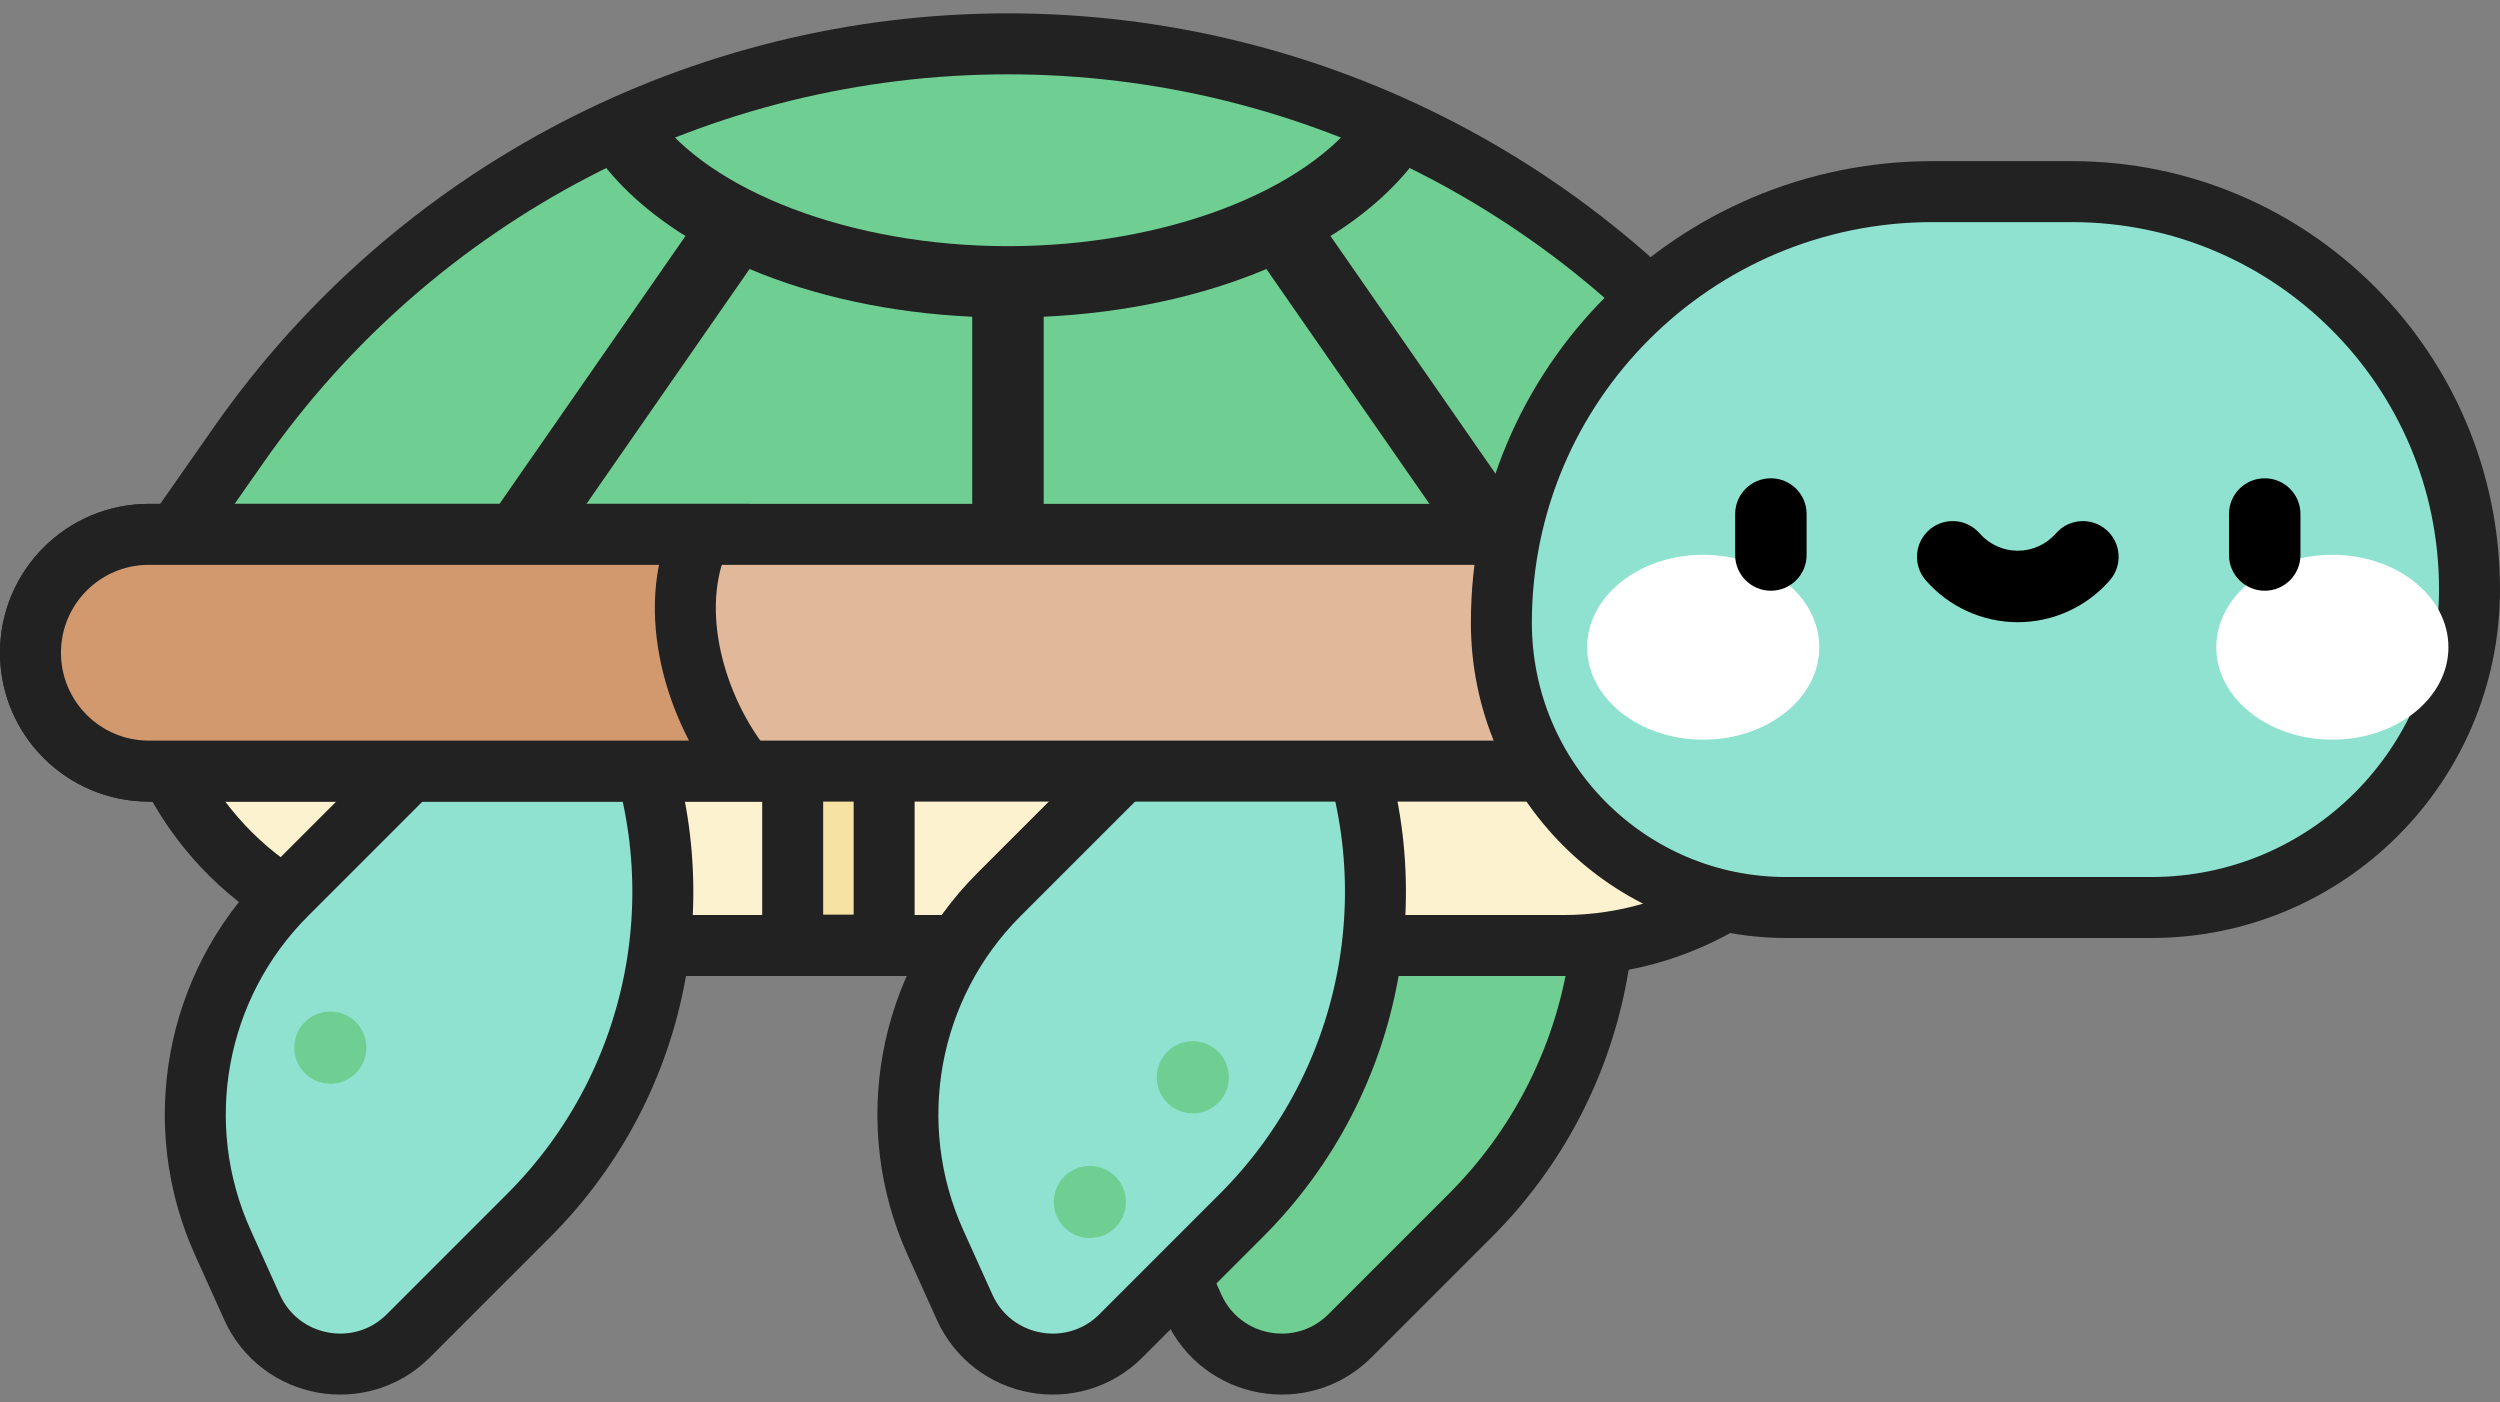<svg width="82" height="46" viewBox="0 0 82 46" fill="none" xmlns="http://www.w3.org/2000/svg">
<rect x="0" y="0" width="82" height="46" fill="#808080" stroke="none"/>
<path d="M44.279 43.814L48.23 39.863C52.644 35.449 53.864 28.763 51.295 23.074C50.58 21.492 48.504 21.113 47.277 22.34L40.279 29.338C37.276 32.341 36.446 36.889 38.194 40.759L39.151 42.877C40.063 44.896 42.713 45.38 44.279 43.814Z" fill="#6FCE91" stroke="#222222" stroke-width="2"/>
<path d="M5.241 24.491L4.416 22.409H61.707L60.881 24.491L60.881 24.491C59.32 28.428 55.514 31.013 51.279 31.013H14.843C10.609 31.013 6.803 28.428 5.241 24.491C5.241 24.491 5.241 24.491 5.241 24.491Z" fill="#FCF2D0" stroke="#222222" stroke-width="2"/>
<path d="M26 25H29V31H26V25Z" fill="#F6E3A3" stroke="#222222" stroke-width="2"/>
<path d="M36.768 43.814L40.719 39.863C45.133 35.449 46.354 28.763 43.784 23.074C43.07 21.492 40.994 21.113 39.767 22.34L32.769 29.338C29.766 32.341 28.936 36.889 30.684 40.759L31.64 42.877C32.552 44.896 35.202 45.38 36.768 43.814Z" fill="#8EE2CF" stroke="#222222" stroke-width="2"/>
<path d="M13.395 43.814L17.345 39.863C21.76 35.449 22.98 28.763 20.41 23.074C19.696 21.492 17.62 21.113 16.393 22.34L9.396 29.338C6.393 32.341 5.562 36.889 7.311 40.759L8.267 42.877C9.179 44.896 11.828 45.38 13.395 43.814Z" fill="#8EE2CF" stroke="#222222" stroke-width="2"/>
<path d="M33.061 1.438C23.016 1.438 13.603 6.34 7.844 14.571L3.06 21.409H63.063L58.278 14.571C52.52 6.34 43.107 1.438 33.061 1.438Z" fill="#6FCE91" stroke="#222222" stroke-width="2"/>
<path d="M15.26 20.199C15.464 20.341 15.697 20.408 15.928 20.408C16.299 20.408 16.663 20.233 16.891 19.905L24.585 8.824C26.684 9.709 29.185 10.264 31.889 10.389V17.527C31.889 18.174 32.414 18.699 33.061 18.699C33.709 18.699 34.233 18.174 34.233 17.527V10.389C36.938 10.264 39.439 9.709 41.538 8.824L49.231 19.905C49.459 20.233 49.824 20.408 50.195 20.408C50.425 20.408 50.659 20.341 50.862 20.199C51.394 19.83 51.525 19.1 51.157 18.568L43.64 7.742C45.013 6.885 46.104 5.853 46.824 4.69C46.118 4.337 45.398 4.009 44.666 3.711C42.866 6.264 38.212 8.074 33.061 8.074C27.91 8.074 23.256 6.264 21.456 3.711C20.724 4.009 20.004 4.337 19.298 4.69C20.018 5.853 21.109 6.885 22.483 7.742L14.966 18.568C14.597 19.1 14.729 19.83 15.26 20.199Z" fill="#222222"/>
<path d="M61.24 25.292H4.882C2.738 25.292 1 23.553 1 21.409C1 19.265 2.738 17.527 4.882 17.527H61.24C63.385 17.527 65.123 19.265 65.123 21.409C65.123 23.553 63.385 25.292 61.24 25.292Z" fill="#E1B89A" stroke="#222222" stroke-width="2"/>
<path d="M22.988 17.527H4.882C2.738 17.527 1 19.265 1 21.409C1 23.553 2.738 25.292 4.882 25.292H24.445C22.828 23.326 21.812 20.015 22.988 17.527Z" fill="#D2996F" stroke="#222222" stroke-width="2"/>
<path d="M70.563 29.766H58.586C53.427 29.766 49.245 25.584 49.245 20.425C49.245 12.616 55.576 6.285 63.385 6.285H67.956C75.16 6.285 81 12.125 81 19.329C81 25.093 76.327 29.766 70.563 29.766Z" fill="#8EE2CF" stroke="#222222" stroke-width="2"/>
<path d="M59.673 21.229C59.673 19.554 57.968 18.197 55.866 18.197C53.764 18.197 52.059 19.554 52.059 21.229C52.059 22.903 53.764 24.261 55.866 24.261C57.968 24.261 59.673 22.903 59.673 21.229Z" fill="white"/>
<path d="M80.308 21.229C80.308 19.554 78.604 18.197 76.502 18.197C74.399 18.197 72.694 19.554 72.694 21.229C72.694 22.903 74.399 24.261 76.502 24.261C78.604 24.261 80.308 22.903 80.308 21.229Z" fill="white"/>
<path d="M58.085 19.376C57.437 19.376 56.913 18.851 56.913 18.204V16.86C56.913 16.213 57.437 15.688 58.085 15.688C58.732 15.688 59.257 16.213 59.257 16.86V18.204C59.257 18.851 58.732 19.376 58.085 19.376Z" fill="black"/>
<path d="M74.283 19.376C73.635 19.376 73.111 18.851 73.111 18.204V16.86C73.111 16.213 73.635 15.688 74.283 15.688C74.93 15.688 75.455 16.213 75.455 16.86V18.204C75.455 18.851 74.93 19.376 74.283 19.376Z" fill="black"/>
<path d="M66.183 20.408C65.027 20.408 63.926 19.907 63.165 19.034C62.74 18.545 62.791 17.806 63.279 17.38C63.767 16.955 64.507 17.006 64.932 17.494C65.248 17.856 65.704 18.064 66.183 18.064C66.663 18.064 67.119 17.856 67.435 17.494C67.86 17.006 68.601 16.955 69.089 17.38C69.576 17.806 69.628 18.545 69.202 19.034C68.441 19.907 67.341 20.408 66.183 20.408Z" fill="black"/>
<path d="M36.93 39.424C36.93 40.078 36.4 40.607 35.747 40.607C35.094 40.607 34.565 40.078 34.565 39.424C34.565 38.771 35.094 38.242 35.747 38.242C36.4 38.242 36.93 38.771 36.93 39.424Z" fill="#6FCE91"/>
<path d="M40.307 35.335C40.307 35.988 39.778 36.518 39.124 36.518C38.471 36.518 37.941 35.988 37.941 35.335C37.941 34.681 38.471 34.152 39.124 34.152C39.778 34.152 40.307 34.681 40.307 35.335Z" fill="#6FCE91"/>
<path d="M12.018 34.361C12.018 35.014 11.488 35.544 10.835 35.544C10.181 35.544 9.652 35.014 9.652 34.361C9.652 33.707 10.181 33.178 10.835 33.178C11.488 33.178 12.018 33.707 12.018 34.361Z" fill="#6FCE91"/>
</svg>

